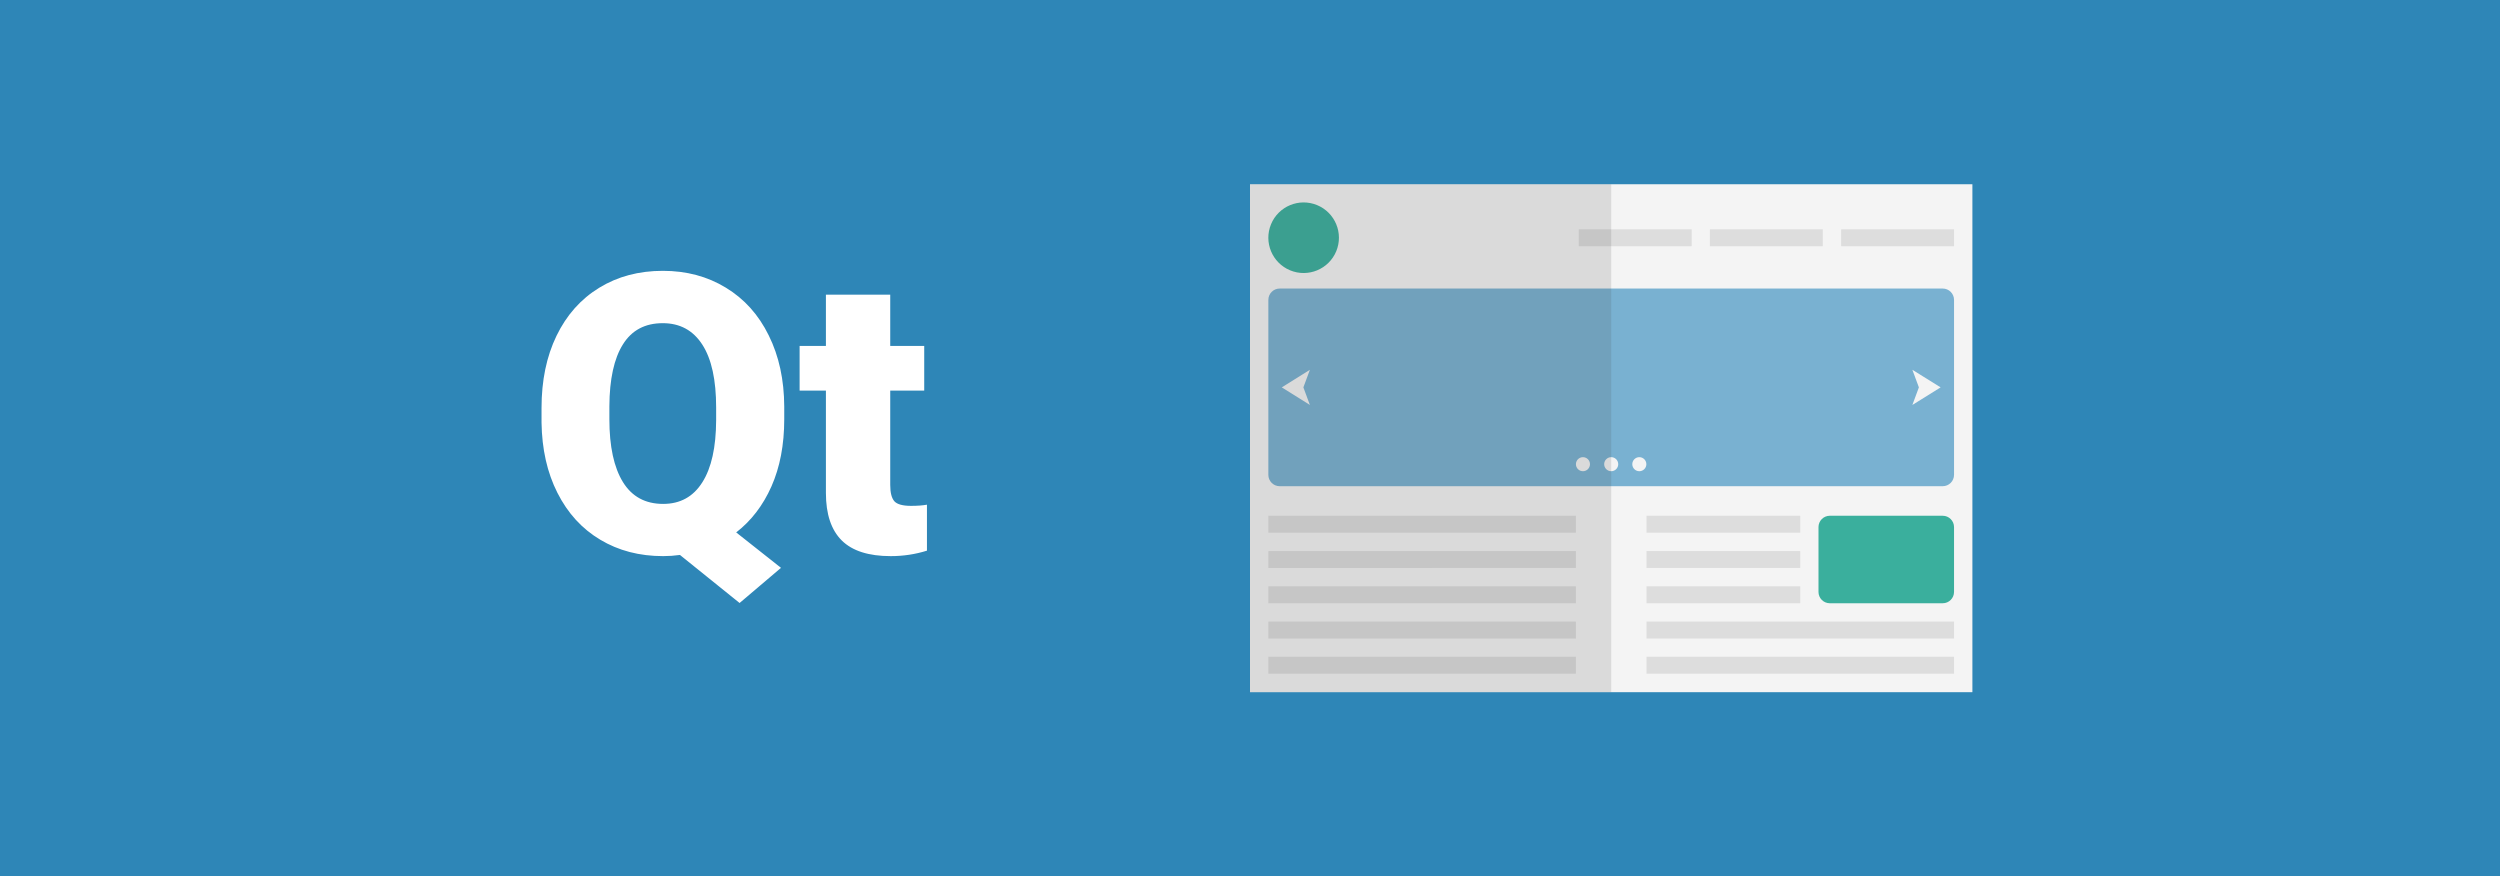 <svg xmlns="http://www.w3.org/2000/svg" viewBox="0 0 1920 673" xml:space="preserve"><style>.st3{fill:#f4f4f4}.st4{fill:#3aaf9d}.st6{fill:#ddd}</style><path fill="#2e86b7" d="M0 0h1920v673H0z"/><path d="M602.3 321.9c0 19.7-3.3 36.9-9.8 51.6-6.5 14.7-15.6 26.5-27.1 35.4l34.4 27.2-31.8 27-45.8-36.9c-4.3.6-8.6.9-12.9.9-18.2 0-34.3-4.2-48.3-12.6-14.1-8.4-25-20.4-32.9-36-7.9-15.6-11.9-33.6-12.2-53.9v-11.3c0-21 3.8-39.5 11.5-55.4 7.7-15.9 18.6-28.2 32.8-36.9 14.2-8.7 30.5-13 48.9-13 18.1 0 34.2 4.3 48.3 12.9 14.2 8.6 25.2 20.8 33 36.7 7.9 15.9 11.8 34.1 11.9 54.6v9.7zM550 313c0-21.2-3.5-37.3-10.6-48.3s-17.2-16.5-30.4-16.5c-13.6 0-23.8 5.4-30.6 16.3-6.8 10.8-10.3 26.7-10.4 47.6v9.8c0 21 3.5 37.1 10.4 48.3 6.9 11.2 17.2 16.8 30.9 16.8 13.1 0 23.1-5.5 30.1-16.6 7-11 10.5-26.9 10.6-47.6V313zm133.7-86.7v39.4h26.1V300h-26.1v72.5c0 6 1.1 10.1 3.2 12.5 2.1 2.3 6.4 3.5 12.7 3.5 4.9 0 9-.3 12.3-.9v35.3c-8.9 2.8-18.2 4.2-27.8 4.2-17 0-29.5-4-37.6-12-8.1-8-12.2-20.2-12.2-36.5V300h-20.2v-34.3h20.2v-39.4h49.4z" fill="#fff"/><path class="st3" d="M960 141.5h554.8v390.1H960V141.5z"/><circle transform="rotate(-67.5 1001.18 182.593)" class="st4" cx="1001.2" cy="182.6" r="27.1"/><path d="M1500.7 364.7c0 4.8-3.9 8.7-8.7 8.7H982.8c-4.8 0-8.7-3.9-8.7-8.7V230.3c0-4.8 3.9-8.7 8.7-8.7H1492c4.8 0 8.7 3.9 8.7 8.7v134.4z" fill="#79b1d1"/><path class="st3" d="M984.4 297.5 1006 311l-5-13.5 5-13.5-21.6 13.5zm506 0-21.7 13.5 5-13.5-5-13.5 21.7 13.5z"/><circle class="st3" cx="1215.7" cy="356.5" r="5.4"/><circle class="st3" cx="1237.4" cy="356.5" r="5.4"/><circle class="st3" cx="1259" cy="356.5" r="5.4"/><path class="st6" d="M974.1 396.1h236.2v13H974.1v-13zm0 27.1h236.2v13H974.1v-13zm0 27.1h236.2v13H974.1v-13zm0 27.1h236.2v13H974.1v-13zm0 27h236.2v13H974.1v-13zm290.4-108.3h118.1v13h-118.1v-13zm0 27.1h118.1v13h-118.1v-13zm0 27.1h118.1v13h-118.1v-13zm0 27.1h236.2v13h-236.2v-13zm0 27h236.2v13h-236.2v-13z"/><path class="st4" d="M1396.6 454.6c0 4.8 3.9 8.7 8.7 8.7h86.7c4.8 0 8.7-3.9 8.7-8.7v-49.8c0-4.8-3.9-8.7-8.7-8.7h-86.7c-4.8 0-8.7 3.9-8.7 8.7v49.8z"/><path class="st6" d="M1414 176.1h86.7v13H1414v-13zm-100.8 0h86.7v13h-86.7v-13zm-100.7 0h86.7v13h-86.7v-13z"/><path d="M960 141.5h277.4v390.1H960V141.5z" opacity=".15" fill="#444"/></svg>